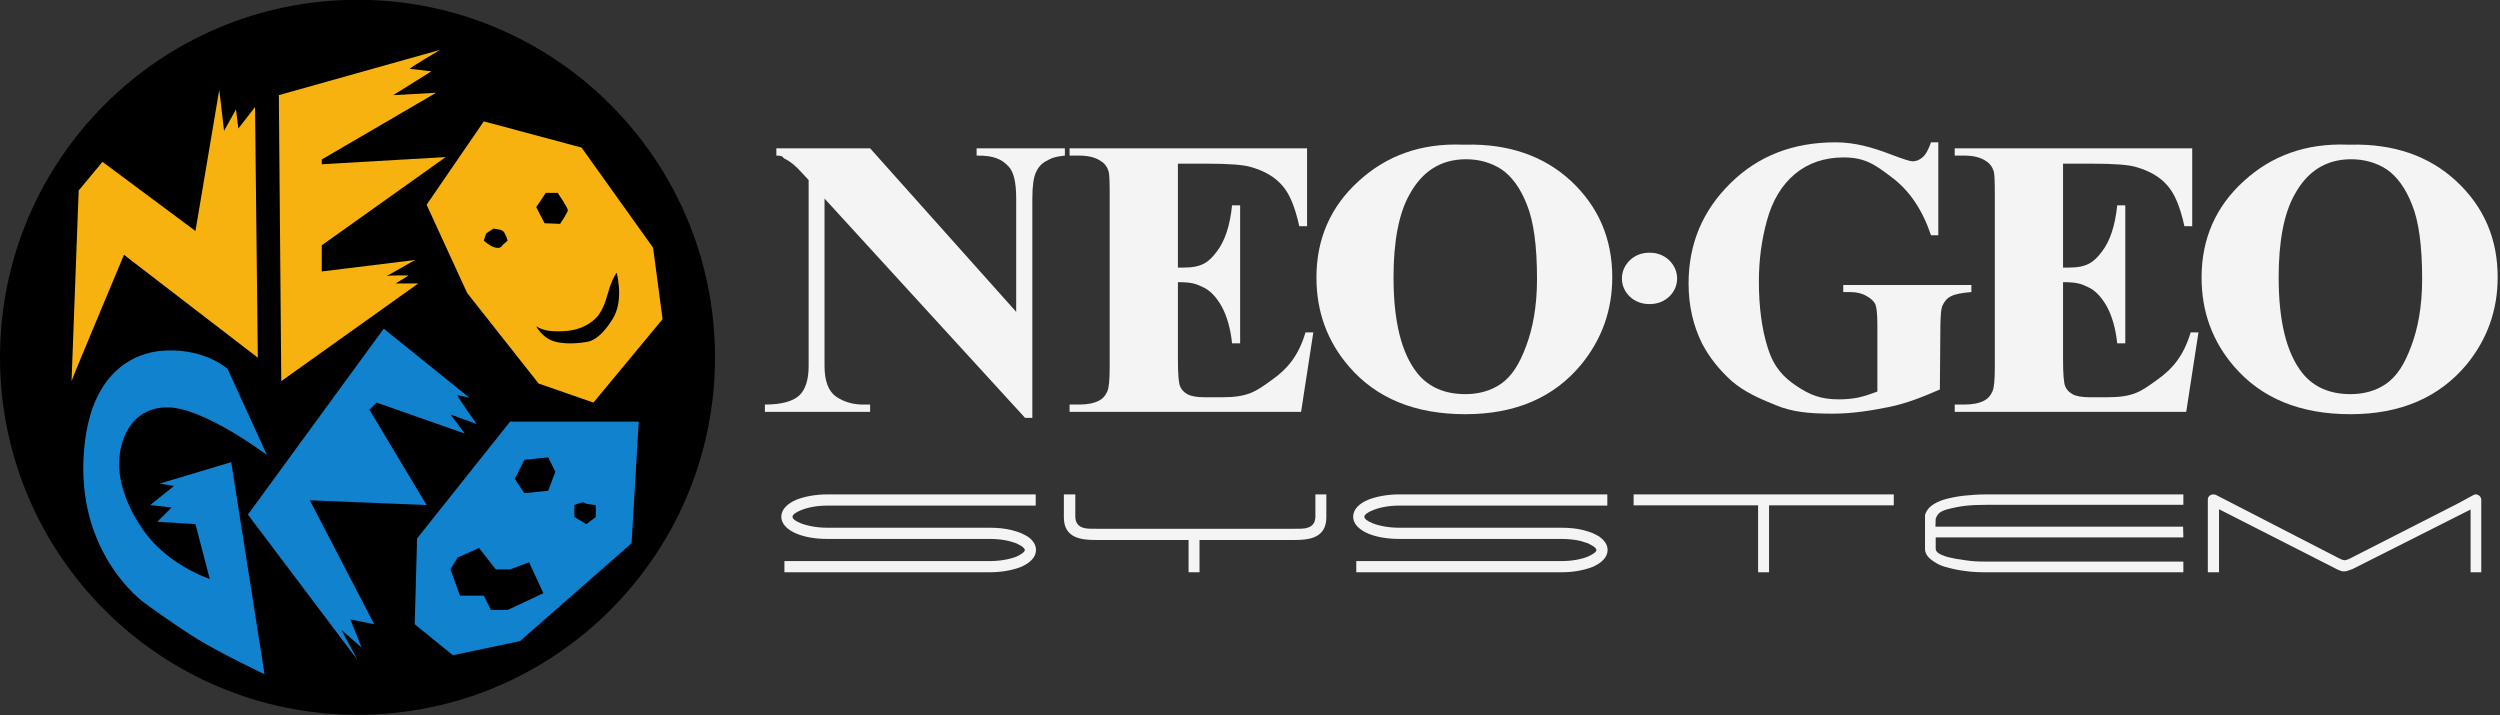 <?xml version="1.0" encoding="UTF-8" standalone="no"?>
<!DOCTYPE svg PUBLIC "-//W3C//DTD SVG 1.1//EN" "http://www.w3.org/Graphics/SVG/1.1/DTD/svg11.dtd">
<svg width="100%" height="100%" viewBox="0 0 601 172" version="1.1" xmlns="http://www.w3.org/2000/svg" xmlns:xlink="http://www.w3.org/1999/xlink" xml:space="preserve" xmlns:serif="http://www.serif.com/" style="fill-rule:evenodd;clip-rule:evenodd;stroke-linejoin:round;stroke-miterlimit:2;">
    <rect x="0" y="0" width="601" height="172" fill="#333333" stroke="none"/>
    <g transform="matrix(0.318,0,0,-0.318,-9.826,184.165)">
        <g id="g99">
            <g id="g10">
                <g id="g12">
                    <g id="g14">
                        <g id="g20" transform="matrix(1,0,0,1,30.908,309.03)">
                            <path id="path22" d="M0,0C0,149.251 121.013,270.264 270.262,270.264C419.512,270.264 540.526,149.251 540.526,0C540.526,-149.25 419.512,-270.262 270.262,-270.262C121.013,-270.262 0,-149.25 0,0" style="fill-rule:nonzero;"/>
                        </g>
                        <g id="g24" transform="matrix(1,0,0,1,405.683,391.905)">
                            <path id="path26" d="M0,0C-4.763,1.051 -9.038,5.4 -9.038,5.4L-7.237,10.8L-1.8,14.4C-1.8,14.4 3.6,13.951 5.4,12.6C7.2,11.25 9,5.4 9,5.4L4.95,1.8C4.95,1.8 4.05,-0.899 0,0M30.601,30.637L37.837,41.439L46.839,41.439C46.839,41.439 54.488,30.189 54.488,28.387C54.488,26.587 48.638,18.001 48.638,18.001L36.9,18.45L30.601,30.637ZM30.601,-59.438C36.713,-63.338 43.2,-63.263 49.501,-63.188C60.039,-63.074 70.162,-59.774 77.437,-51.337C83.325,-42.788 83.477,-37.461 86.925,-27.788C88.95,-22.125 91.425,-18.9 91.425,-18.9C91.425,-18.9 93.45,-26.55 93.226,-35.586C93.075,-41.625 91.988,-47.999 88.275,-54.038C81.075,-65.775 74.288,-70.274 69.339,-71.175C64.388,-72.074 50.439,-73.874 41.437,-69.825C34.388,-66.638 30.601,-59.438 30.601,-59.438M-9.038,95.475L-52.274,32.438L-21.638,-34.237L32.4,-102.713L73.837,-117.112L126.112,-54.038L118.912,0L64.838,75.676L-9.038,95.475Z" style="fill:rgb(247,178,16);fill-rule:nonzero;"/>
                        </g>
                        <g id="g28" transform="matrix(1,0,0,1,84.983,291.03)">
                            <path id="path30" d="M0,0L5.4,144.114L23.401,165.751L93.675,113.475L111.676,220.238L115.276,189.15L124.312,205.388L126.112,190.95L138.713,207.188L140.813,17.699L39.637,95.476C39.637,95.476 0,0.9 0,0" style="fill:rgb(247,178,16);fill-rule:nonzero;"/>
                        </g>
                        <g id="g32" transform="matrix(1,0,0,1,241.696,507.217)">
                            <path id="path34" d="M0,0L121.95,34.237C121.95,34.237 97.313,19.801 99.113,19.801C100.912,19.801 115.313,18.001 115.313,18.001L86.512,0L118.912,1.8L32.437,-48.636L32.437,-52.238L126.15,-46.836L32.437,-113.513L32.437,-133.311L103.014,-124.612C103.014,-124.612 79.726,-137.849 81.111,-136.95C82.464,-136.013 98.212,-136.312 98.212,-136.312L88.313,-142.35L105.412,-142.35L1.838,-216.187L0,0Z" style="fill:rgb(247,178,16);fill-rule:nonzero;"/>
                        </g>
                        <g id="g36" transform="matrix(1,0,0,1,232.696,235.155)">
                            <path id="path38" d="M0,0L-29.774,65.176C-29.774,65.176 -46.274,80.064 -75.562,79.013C-82.013,78.788 -135.3,78.375 -138.713,-3.6C-141.751,-76.912 -92.887,-111.563 -92.887,-111.563C-92.887,-111.563 -69.225,-129.037 -51.712,-139.65C-34.2,-150.299 -1.8,-165.75 -1.8,-165.75L-27.001,-5.398L-81.075,-21.6L-70.237,-23.4L-88.275,-37.838L-72.076,-39.637L-82.875,-50.438L-54.038,-52.237L-43.238,-93.674C-43.238,-93.674 -65.213,-86.774 -83.701,-68.4C-98.849,-53.325 -111.037,-28.761 -111.712,-8.999C-112.35,10.762 -103.088,35.701 -75.675,36.038C-48.224,36.375 0,0 0,0" style="fill:rgb(16,130,206);fill-rule:nonzero;"/>
                        </g>
                        <g id="g40" transform="matrix(1,0,0,1,218.296,190.118)">
                            <path id="path42" d="M0,0L102.675,140.549L167.549,88.274C167.549,88.274 159.448,90.339 158.55,90.074C157.649,89.85 172.949,68.475 172.949,68.475L153.149,75.676L163.949,61.276L97.274,84.675L91.875,79.275L135.112,7.199L46.837,10.799L95.476,-82.875L77.474,-79.274L85.95,-100.463L70.725,-87.225L82.874,-109.912L0,0Z" style="fill:rgb(16,130,206);fill-rule:nonzero;"/>
                        </g>
                        <g id="g44" transform="matrix(1,0,0,1,371.446,148.68)">
                            <path id="path46" d="M0,0L5.4,9L21.6,16.199L34.237,0L45.037,0L59.438,5.4L70.237,-18L43.237,-30.637L30.601,-30.637L25.199,-19.838L7.2,-19.838L0,0ZM93.675,48.637C93.675,48.637 100.237,51.563 100.875,50.438C101.512,49.351 109.875,48.637 109.875,48.637L109.875,39.637L102.675,34.237L93.675,39.637L93.675,48.637ZM55.839,57.639L48.637,68.475L55.839,82.875L73.875,84.676L79.276,73.875L73.875,59.438L55.839,57.639ZM-25.238,23.437L-27.037,-41.438L1.801,-64.875L52.574,-54.188L136.912,19.799L142.312,111.713L45.037,111.713L-25.238,23.437Z" style="fill:rgb(16,130,206);fill-rule:nonzero;"/>
                        </g>
                        <g>
                            <g id="g48" transform="matrix(1,0,0,1,1681.46,146.52)">
                                <path id="path50" d="M0,0L-149.62,0C-154.932,0 -160.051,0.197 -165.169,0.984C-170.091,1.575 -174.619,2.559 -178.753,3.74C-184.659,5.118 -188.99,8.071 -191.746,10.431C-194.108,12.599 -195.29,14.962 -195.29,17.324L-195.29,43.31C-194.699,45.476 -193.124,48.232 -190.565,50.2C-188.008,52.169 -184.462,53.941 -180.328,55.122C-175.997,56.303 -171.272,57.288 -165.957,57.878C-160.445,58.469 -154.735,58.862 -148.436,58.862L0,58.862L0,50.988L-148.436,50.988C-154.735,50.988 -160.248,50.791 -165.169,50.2C-169.897,49.61 -174.619,48.626 -178.95,47.447C-184.856,45.673 -186.037,43.507 -187.218,40.554L-187.415,34.454L-0.197,34.454L0,26.38L-187.218,26.38L-187.218,17.915C-187.218,15.749 -185.643,13.584 -177.771,11.418C-173.831,10.431 -169.5,9.646 -164.579,9.053C-159.66,8.268 -154.735,8.071 -149.814,8.071L0,8.071L0,0Z" style="fill:rgb(244,244,244);fill-rule:nonzero;"/>
                            </g>
                            <g id="g52" transform="matrix(1,0,0,1,1372.38,146.52)">
                                <path id="path54" d="M0,0L-0.394,0L0,0Z" style="fill:rgb(244,244,244);fill-rule:nonzero;"/>
                            </g>
                            <g id="g56" transform="matrix(1,0,0,1,1462.55,197.114)">
                                <path id="path58" d="M0,0L-94.298,0L-94.298,-50.594L-102.569,-50.594L-102.569,0L-196.67,0L-196.67,8.268L0,8.268L0,0Z" style="fill:rgb(244,244,244);fill-rule:nonzero;"/>
                            </g>
                            <g id="g60" transform="matrix(1,0,0,1,992.238,170.93)">
                                <path id="path62" d="M17.521,0L-54.531,0L-54.531,-24.411L-62.8,-24.411L-62.8,0L-133.277,0C-143.908,0 -157.095,1.381 -157.095,17.13L-157.095,34.454L-148.436,34.454L-148.436,17.915C-148.436,7.481 -138.396,8.468 -131.899,8.468L16.34,8.468C23.033,8.468 33.073,7.481 33.073,17.915L33.073,34.454L41.341,34.454L41.341,17.13C41.342,1.381 28.152,0 17.521,0Z" style="fill:rgb(244,244,244);fill-rule:nonzero;"/>
                            </g>
                            <g id="g64" transform="matrix(1,0,0,1,813.879,196.919)">
                                <path id="path66" d="M0,0L-157.492,0C-165.366,0 -172.453,-1.381 -177.572,-3.546C-181.509,-5.121 -183.871,-6.893 -183.871,-8.468C-183.871,-10.043 -181.509,-11.812 -177.572,-13.387C-172.453,-15.358 -165.366,-16.736 -157.492,-16.736L-34.648,-16.736C-28.742,-16.736 -23.033,-17.324 -18.308,-18.505C-15.749,-19.096 -13.584,-19.883 -11.418,-20.674C-9.253,-21.655 -7.284,-22.642 -5.709,-23.626C-1.969,-26.38 0.197,-29.729 0.197,-33.467L0.197,-33.667C0.197,-38.982 -4.331,-43.507 -11.418,-46.46C-17.521,-48.822 -25.789,-50.4 -34.648,-50.4L-189.974,-50.4L-189.974,-41.932L-34.648,-41.932C-26.774,-41.932 -19.686,-40.554 -14.568,-38.588C-10.828,-36.816 -8.268,-35.042 -8.268,-33.667L-8.268,-33.467C-8.268,-32.682 -9.253,-31.698 -10.631,-30.711C-11.812,-29.923 -13.19,-29.336 -14.568,-28.545C-16.34,-27.957 -18.112,-27.367 -20.277,-26.776C-24.411,-25.792 -29.333,-25.201 -34.648,-25.201L-157.492,-25.201C-166.351,-25.201 -174.619,-23.823 -180.722,-21.261C-187.809,-18.311 -192.337,-13.783 -192.337,-8.468C-192.337,-2.953 -187.809,1.572 -180.722,4.525C-174.619,6.89 -166.351,8.465 -157.492,8.465L0,8.465L0,0Z" style="fill:rgb(244,244,244);fill-rule:nonzero;"/>
                            </g>
                            <g id="g68" transform="matrix(1,0,0,1,1245.99,196.919)">
                                <path id="path70" d="M0,0L-157.292,0C-165.167,0 -172.254,-1.381 -177.372,-3.546C-181.309,-5.121 -183.672,-6.893 -183.672,-8.468C-183.672,-10.043 -181.309,-11.812 -177.372,-13.387C-172.254,-15.358 -165.167,-16.736 -157.292,-16.736L-34.451,-16.736C-28.543,-16.736 -22.833,-17.324 -18.306,-18.505C-15.749,-19.096 -13.581,-19.883 -11.418,-20.674C-9.25,-21.655 -7.284,-22.642 -5.706,-23.626L-5.903,-23.626C-1.966,-26.38 0.197,-29.729 0.197,-33.467L0.197,-33.667C0.197,-38.982 -4.331,-43.507 -11.418,-46.46C-17.518,-48.822 -25.59,-50.4 -34.451,-50.4L-189.775,-50.4L-189.775,-41.932L-34.451,-41.932C-26.574,-41.932 -19.684,-40.554 -14.762,-38.588C-10.828,-36.816 -8.266,-35.042 -8.266,-33.667L-8.266,-33.467C-8.266,-32.682 -9.25,-31.698 -10.628,-30.711C-11.809,-29.923 -13.187,-29.336 -14.565,-28.545C-16.337,-27.957 -18.109,-27.367 -20.077,-26.776C-24.212,-25.792 -29.133,-25.201 -34.451,-25.201L-157.292,-25.201C-166.151,-25.201 -174.419,-23.823 -180.522,-21.261C-187.609,-18.311 -192.137,-13.783 -192.137,-8.468C-192.137,-2.953 -187.806,1.572 -180.522,4.525C-174.419,6.89 -166.151,8.465 -157.292,8.465L0,8.465L0,0Z" style="fill:rgb(244,244,244);fill-rule:nonzero;"/>
                            </g>
                            <g id="g72" transform="matrix(1,0,0,1,1902.34,205.383)">
                                <path id="path74" d="M0,0C2.166,0 4.331,-1.575 4.331,-4.134L4.331,-58.862L-3.74,-58.862L-3.74,-11.418L-93.117,-56.5L-94.298,-56.897C-99.22,-58.862 -100.598,-58.471 -104.144,-56.897L-105.323,-56.303L-193.914,-11.224L-193.914,-58.863L-202.379,-58.863L-202.379,-3.937C-202.379,-1.378 -200.214,0 -198.245,0C-197.061,0 -196.474,-0.197 -195.486,-0.787L-103.357,-48.235C-99.813,-49.809 -99.22,-50.594 -94.889,-48.431L-13.39,-6.893L-1.772,-0.593C-1.181,-0.197 -0.396,0 0,0" style="fill:rgb(244,244,244);fill-rule:nonzero;"/>
                            </g>
                            <g id="g76" transform="matrix(1,0,0,1,1496.21,471.543)">
                                <path id="path78" d="M0,0L0,-70.281L-5.512,-70.281C-12.009,-50.988 -21.852,-36.42 -35.039,-26.579C-48.035,-16.537 -55.91,-11.418 -71.462,-11.418C-86.227,-11.418 -98.629,-15.749 -108.472,-24.017C-118.515,-32.485 -125.403,-44.098 -129.537,-59.059C-133.671,-74.021 -135.637,-89.376 -135.637,-105.126C-135.637,-124.221 -133.471,-140.955 -128.946,-155.329C-124.418,-169.894 -117.134,-177.569 -107.094,-184.268C-97.054,-190.959 -88.983,-194.305 -75.202,-194.305C-70.281,-194.305 -65.359,-193.912 -60.438,-192.93C-55.316,-191.746 -51.382,-190.368 -46.069,-188.399L-46.069,-137.608C-46.069,-129.734 -46.657,-124.615 -47.641,-122.253C-48.823,-120.087 -50.988,-117.922 -54.335,-116.15C-57.684,-114.181 -61.816,-113.197 -66.737,-113.197L-71.856,-113.197L-71.856,-107.882L25.002,-107.882L25.002,-113.197C17.718,-113.788 12.599,-114.775 9.644,-116.347C6.691,-117.728 4.525,-120.284 2.953,-123.828C2.165,-125.796 1.769,-130.324 1.575,-137.608L1.181,-186.824C-11.421,-192.337 -23.033,-197.061 -36.814,-200.014C-50.594,-202.77 -64.968,-205.13 -79.73,-205.13C-98.629,-205.13 -110.638,-203.755 -123.04,-198.636C-135.637,-193.518 -146.467,-188.793 -156.116,-180.522C-165.566,-172.06 -173.044,-162.613 -178.556,-152.176C-185.25,-138.593 -188.793,-123.631 -188.793,-106.698C-188.793,-76.777 -178.162,-51.578 -157.098,-30.91C-136.23,-10.237 -109.654,0 -77.762,0C-63.194,0 -50.201,-3.74 -36.617,-8.859C-26.97,-12.599 -21.261,-14.371 -19.49,-14.371C-16.734,-14.371 -14.371,-13.387 -12.009,-11.418C-9.646,-9.449 -7.481,-5.709 -5.512,0L0,0Z" style="fill:rgb(244,244,244);fill-rule:nonzero;"/>
                            </g>
                            <g id="g80" transform="matrix(1,0,0,1,1139.1,458.748)">
                                <path id="path82" d="M0,0L-0.394,0L-0.394,11.022C32.089,11.809 58.863,2.559 79.336,-16.342C100.204,-35.829 110.635,-60.046 110.635,-89.18C110.635,-114.181 102.766,-136.033 87.211,-155.129C66.54,-180.134 37.404,-192.73 -0.394,-192.73L-0.394,-177.572C10.04,-177.572 19.096,-174.816 25.986,-170.094C34.845,-164.188 40.554,-154.539 45.476,-141.349C50.397,-128.356 53.744,-111.622 53.744,-90.558C53.744,-65.359 51.185,-46.657 46.066,-34.254C41.145,-21.655 34.648,-12.993 26.97,-7.68C19.096,-2.562 10.04,0 0,0M-0.394,0C-19.096,-0.197 -33.073,-9.059 -42.72,-26.776C-50.791,-41.147 -54.728,-62.209 -54.728,-89.376C-54.728,-121.859 -49.019,-146.27 -36.814,-161.626C-28.152,-172.453 -15.749,-177.572 -0.394,-177.572L-0.394,-192.73L-0.591,-192.73C-38.389,-192.73 -67.721,-180.724 -88.392,-156.707C-104.732,-137.805 -113,-115.363 -113,-89.376C-113,-60.241 -102.37,-35.829 -81.108,-16.539C-59.847,2.953 -33.664,12.206 -2.559,11.022L-0.394,11.022L-0.394,0Z" style="fill:rgb(244,244,244);fill-rule:nonzero;"/>
                            </g>
                            <g id="g84" transform="matrix(1,0,0,1,921.367,455.4)">
                                <path id="path86" d="M0,0L0,-78.549L4.331,-78.549C17.915,-78.549 23.23,-74.612 29.333,-66.54C35.436,-58.666 39.373,-47.048 40.948,-31.498L47.051,-31.498L47.051,-135.837L40.948,-135.837C39.767,-124.418 37.011,-115.163 33.073,-107.882C28.939,-100.598 24.214,-95.676 18.899,-93.314C13.584,-90.752 10.237,-89.573 0,-89.573L0,-148.042C0,-159.067 0.591,-165.76 1.575,-168.122C2.559,-170.682 4.331,-172.65 7.087,-174.225C9.843,-175.8 14.174,-176.587 20.474,-176.587L33.27,-176.587C53.153,-176.587 58.862,-172.256 70.871,-163.594C82.88,-155.129 91.148,-145.286 96.464,-127.568L102.37,-127.568L93.117,-187.609L-81.896,-187.609L-81.896,-182.1L-74.612,-182.1C-68.509,-182.1 -63.39,-181.115 -59.65,-179.147C-56.894,-177.769 -54.728,-175.406 -53.35,-172.06C-52.169,-169.697 -51.578,-163.594 -51.578,-153.554L-51.578,-22.44C-51.578,-13.584 -51.775,-8.069 -52.366,-5.906C-53.35,-2.559 -55.319,0.197 -58.272,1.971C-62.209,4.727 -67.721,6.103 -74.612,6.103L-81.896,6.103L-81.896,11.615L97.645,11.615L97.645,-47.245L91.739,-47.245C88.589,-32.874 84.455,-22.637 78.746,-16.343C73.234,-10.04 65.556,-5.512 55.319,-2.559C49.413,-0.787 38.389,0 22.049,0L0,0Z" style="fill:rgb(244,244,244);fill-rule:nonzero;"/>
                            </g>
                            <g id="g88" transform="matrix(1,0,0,1,688.673,467.015)">
                                <path id="path90" d="M0,0L110.441,-123.631L110.441,-37.992C110.441,-25.986 108.669,-17.915 104.732,-13.778C99.417,-8.071 93.117,-5.313 80.518,-5.512L80.518,0L147.255,0L147.255,-5.512C137.805,-6.497 136.23,-8.071 133.08,-9.644C129.734,-11.418 127.174,-14.174 125.403,-18.112C123.631,-21.852 122.647,-28.543 122.647,-37.992L122.647,-203.752L117.134,-203.752L-34.451,-37.992L-34.451,-164.576C-34.451,-175.994 -31.498,-183.675 -25.592,-187.806C-19.686,-191.746 -12.993,-193.715 -5.315,-193.715L0,-193.715L0,-199.224L-79.533,-199.224L-79.533,-193.715C-67.131,-193.715 -58.666,-191.352 -53.744,-187.021C-49.019,-182.69 -46.46,-175.209 -46.46,-164.576L-46.46,-24.015L-51.382,-18.702C-56.106,-13.384 -60.241,-10.04 -63.784,-8.266C-67.525,-6.691 -64.178,-5.709 -70.871,-5.512L-70.871,0L0,0Z" style="fill:rgb(244,244,244);fill-rule:nonzero;"/>
                            </g>
                            <g id="g92" transform="matrix(1,0,0,1,1808.24,458.748)">
                                <path id="path94" d="M0,0L-0.394,0L-0.394,11.022C32.089,11.809 58.86,2.559 79.334,-16.342C100.398,-35.829 110.832,-60.046 110.832,-89.18C110.832,-114.181 102.96,-136.033 87.405,-155.129C66.537,-180.134 37.401,-192.73 -0.394,-192.73L-0.394,-177.572C10.037,-177.572 19.096,-174.816 25.983,-170.094C34.845,-164.188 40.554,-154.539 45.473,-141.349C50.395,-128.356 53.744,-111.622 53.744,-90.558C53.744,-65.359 51.182,-46.657 46.064,-34.254C41.142,-21.655 34.645,-12.993 26.97,-7.68C19.096,-2.562 10.037,0 0,0M-0.394,0C-19.099,-0.197 -33.073,-9.059 -42.72,-26.776C-50.794,-41.147 -54.728,-62.209 -54.728,-89.376C-54.728,-121.859 -49.019,-146.27 -36.816,-161.626C-28.154,-172.453 -15.752,-177.572 -0.394,-177.572L-0.394,-192.73L-0.593,-192.73C-38.391,-192.73 -67.724,-180.724 -88.395,-156.707C-104.732,-137.805 -113.003,-115.363 -113.003,-89.376C-113.003,-60.241 -102.372,-35.829 -81.111,-16.539C-59.85,2.953 -33.667,12.206 -2.559,11.022L-0.394,11.022L-0.394,0Z" style="fill:rgb(244,244,244);fill-rule:nonzero;"/>
                            </g>
                            <g id="g96" transform="matrix(1,0,0,1,1590.51,455.4)">
                                <path id="path98" d="M0,0L0,-78.549L4.334,-78.549C17.917,-78.549 23.233,-74.612 29.336,-66.54C35.436,-58.666 39.373,-47.048 40.951,-31.498L47.053,-31.498L47.053,-135.837L40.951,-135.837C39.767,-124.418 37.013,-115.163 33.076,-107.882C28.942,-100.598 24.217,-95.676 18.902,-93.314C13.586,-90.752 10.237,-89.573 -0,-89.573L-0,-148.042C-0,-159.067 0.593,-165.76 1.578,-168.122C2.562,-170.682 4.334,-172.65 7.09,-174.225C9.846,-175.8 14.177,-176.587 20.477,-176.587L33.27,-176.587C53.156,-176.587 58.865,-172.256 70.871,-163.594C82.883,-155.129 91.148,-145.286 96.466,-127.568L102.372,-127.568L93.12,-187.609L-81.893,-187.609L-81.893,-182.1L-74.609,-182.1C-68.509,-182.1 -63.388,-181.115 -59.647,-179.147C-56.894,-177.769 -54.728,-175.406 -53.348,-172.06C-52.169,-169.697 -51.576,-163.594 -51.576,-153.554L-51.576,-22.44C-51.576,-13.584 -51.773,-8.069 -52.363,-5.906C-53.348,-2.559 -55.316,0.197 -58.269,1.971C-62.209,4.727 -67.719,6.103 -74.609,6.103L-81.893,6.103L-81.893,11.615L97.648,11.615L97.648,-47.245L91.742,-47.245C88.589,-32.874 84.458,-22.637 78.749,-16.343C73.236,-10.04 65.559,-5.512 55.322,-2.559C49.413,-0.787 38.389,0 22.052,0L0,0Z" style="fill:rgb(244,244,244);fill-rule:nonzero;"/>
                            </g>
                            <g id="g100" transform="matrix(1,0,0,1,1277.3,388.072)">
                                <path id="path102" d="M0,0L1.184,0C12.402,0 21.461,-8.856 21.461,-19.49C21.461,-30.12 12.402,-38.782 1.184,-38.782L0,-38.782C-11.219,-38.782 -20.274,-30.12 -20.274,-19.49C-20.274,-8.856 -11.219,0 0,0" style="fill:rgb(244,244,244);fill-rule:nonzero;"/>
                            </g>
                        </g>
                    </g>
                </g>
            </g>
        </g>
    </g>
</svg>
